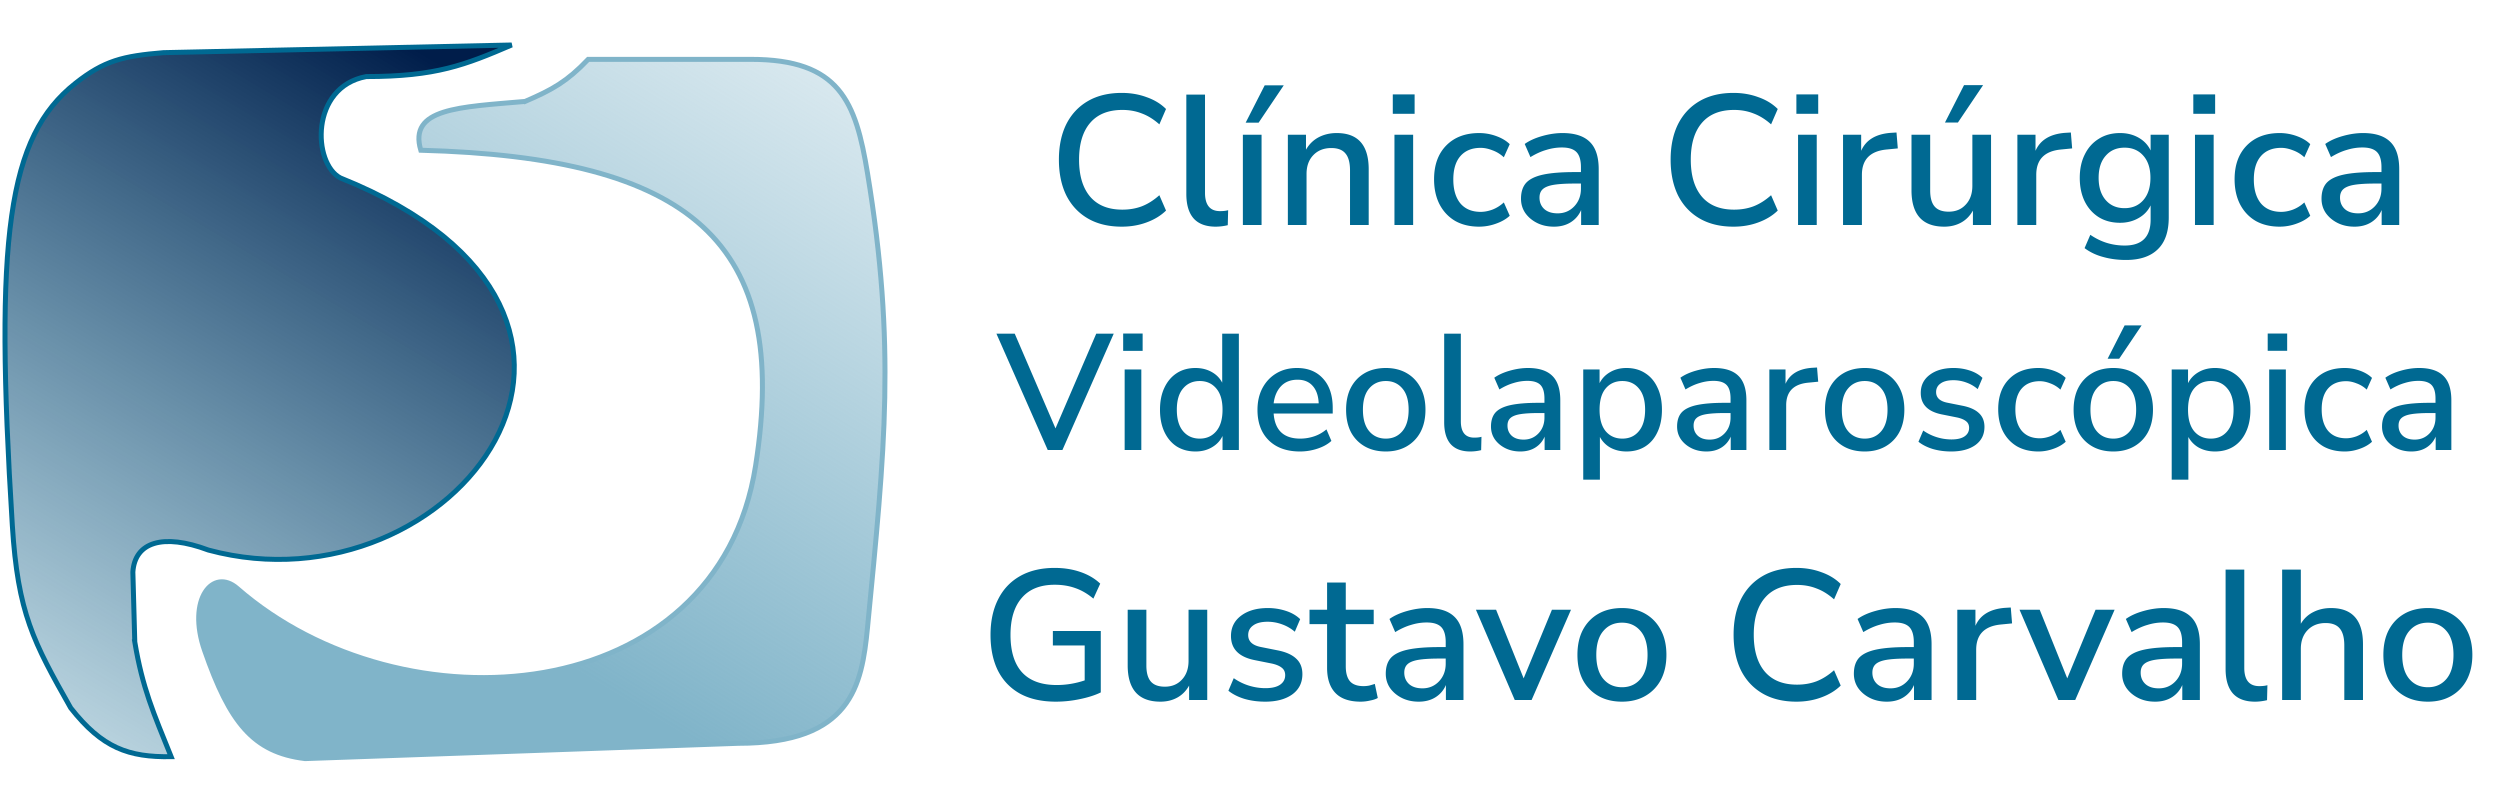 <svg xmlns="http://www.w3.org/2000/svg" width="500" height="161" fill="none" viewBox="0 0 500 161">
  <path fill="#006992" d="M224.361 45.333c-2.64 0-4.897-.543-6.771-1.628-1.875-1.085-3.318-2.627-4.329-4.625-.987-2.023-1.48-4.403-1.48-7.141 0-2.738.493-5.106 1.48-7.104 1.011-1.998 2.454-3.54 4.329-4.625 1.874-1.085 4.131-1.628 6.771-1.628 1.776 0 3.428.284 4.958.851 1.554.543 2.849 1.332 3.885 2.368l-1.332 3.071c-1.135-1.011-2.307-1.739-3.515-2.183-1.184-.469-2.479-.703-3.885-.703-2.812 0-4.958.863-6.438 2.59-1.48 1.727-2.22 4.181-2.22 7.363 0 3.182.74 5.649 2.22 7.4 1.48 1.727 3.626 2.59 6.438 2.59 1.406 0 2.701-.222 3.885-.666 1.208-.469 2.38-1.209 3.515-2.22l1.332 3.071c-1.036 1.011-2.331 1.8-3.885 2.368-1.53.567-3.182.851-4.958.851Zm18.788 0c-1.974 0-3.454-.555-4.44-1.665-.962-1.11-1.443-2.738-1.443-4.884V18.915h3.737v19.647c0 2.442.999 3.663 2.997 3.663.296 0 .567-.012.814-.037a4.73 4.73 0 0 0 .814-.148l-.074 2.997a10.51 10.51 0 0 1-2.405.296Zm5.426-.333V26.944h3.737V45h-3.737Zm.555-20.461 3.811-7.474h3.811l-5.032 7.474h-2.59ZM257.572 45V26.944h3.626v2.997c.617-1.085 1.456-1.912 2.516-2.479 1.086-.567 2.294-.851 3.626-.851 4.268 0 6.401 2.417 6.401 7.252V45h-3.737V34.085c0-1.554-.308-2.689-.925-3.404-.592-.715-1.529-1.073-2.812-1.073-1.504 0-2.713.481-3.626 1.443-.888.937-1.332 2.183-1.332 3.737V45h-3.737Zm20.986-22.237v-3.885h4.366v3.885h-4.366ZM278.891 45V26.944h3.737V45h-3.737Zm16.952.333c-1.85 0-3.454-.382-4.81-1.147-1.332-.79-2.368-1.887-3.108-3.293-.74-1.43-1.11-3.108-1.11-5.032 0-2.861.814-5.118 2.442-6.771 1.628-1.653 3.823-2.479 6.586-2.479a9.98 9.98 0 0 1 3.367.592c1.11.395 2.022.937 2.738 1.628l-1.184 2.627a6.569 6.569 0 0 0-2.294-1.406c-.814-.32-1.591-.481-2.331-.481-1.752 0-3.108.555-4.07 1.665-.938 1.085-1.406 2.64-1.406 4.662 0 2.023.468 3.614 1.406 4.773.962 1.135 2.318 1.702 4.07 1.702.74 0 1.517-.148 2.331-.444a7.066 7.066 0 0 0 2.294-1.443l1.184 2.664c-.716.666-1.641 1.196-2.775 1.591a9.883 9.883 0 0 1-3.33.592Zm14.944 0c-1.258 0-2.381-.247-3.367-.74-.987-.493-1.776-1.16-2.368-1.998-.568-.839-.851-1.788-.851-2.849 0-1.332.333-2.38.999-3.145.69-.765 1.813-1.32 3.367-1.665 1.578-.345 3.7-.518 6.364-.518h1.258v-.962c0-1.406-.296-2.417-.888-3.034-.592-.617-1.567-.925-2.923-.925-1.036 0-2.072.16-3.108.481-1.036.296-2.097.777-3.182 1.443l-1.147-2.627c.937-.666 2.109-1.196 3.515-1.591 1.406-.395 2.75-.592 4.033-.592 2.466 0 4.292.592 5.476 1.776 1.184 1.16 1.776 2.985 1.776 5.476V45h-3.515v-2.997a5.28 5.28 0 0 1-2.072 2.442c-.938.592-2.06.888-3.367.888Zm.74-2.664c1.332 0 2.442-.469 3.33-1.406.888-.937 1.332-2.121 1.332-3.552v-.999h-1.221c-1.801 0-3.219.086-4.255.259-1.012.173-1.739.469-2.183.888-.42.395-.629.95-.629 1.665 0 .937.32 1.702.962 2.294.641.567 1.529.851 2.664.851Zm35.179 2.664c-2.639 0-4.896-.543-6.771-1.628-1.874-1.085-3.317-2.627-4.329-4.625-.986-2.023-1.48-4.403-1.48-7.141 0-2.738.494-5.106 1.48-7.104 1.012-1.998 2.455-3.54 4.329-4.625 1.875-1.085 4.132-1.628 6.771-1.628 1.776 0 3.429.284 4.958.851 1.554.543 2.849 1.332 3.885 2.368l-1.332 3.071c-1.134-1.011-2.306-1.739-3.515-2.183-1.184-.469-2.479-.703-3.885-.703-2.812 0-4.958.863-6.438 2.59-1.48 1.727-2.22 4.181-2.22 7.363 0 3.182.74 5.649 2.22 7.4 1.48 1.727 3.626 2.59 6.438 2.59 1.406 0 2.701-.222 3.885-.666 1.209-.469 2.381-1.209 3.515-2.22l1.332 3.071c-1.036 1.011-2.331 1.8-3.885 2.368-1.529.567-3.182.851-4.958.851Zm12.572-22.57v-3.885h4.366v3.885h-4.366ZM359.611 45V26.944h3.737V45h-3.737Zm8.997 0V26.944h3.626v3.219c.938-2.146 2.886-3.342 5.846-3.589l1.221-.074.259 3.182-2.257.222c-3.28.32-4.921 2.01-4.921 5.069V45h-3.774Zm20.241.333c-4.366 0-6.549-2.43-6.549-7.289v-11.1h3.737v11.137c0 1.455.296 2.528.888 3.219.592.69 1.53 1.036 2.812 1.036 1.406 0 2.541-.469 3.404-1.406.888-.937 1.332-2.195 1.332-3.774V26.944h3.737V45h-3.626v-2.886c-.592 1.06-1.381 1.862-2.368 2.405-.986.543-2.109.814-3.367.814Zm.148-20.831 3.811-7.474h3.811l-5.032 7.474h-2.59ZM403.477 45V26.944h3.626v3.219c.937-2.146 2.886-3.342 5.846-3.589l1.221-.074.259 3.182-2.257.222c-3.281.32-4.921 2.01-4.921 5.069V45h-3.774Zm21.726 6.993c-1.628 0-3.145-.197-4.551-.592-1.406-.37-2.651-.962-3.737-1.776l1.147-2.664c1.086.74 2.196 1.283 3.33 1.628 1.135.345 2.319.518 3.552.518 3.454 0 5.18-1.727 5.18-5.18v-2.849c-.518 1.085-1.332 1.936-2.442 2.553-1.085.617-2.306.925-3.663.925-1.628 0-3.046-.37-4.255-1.11-1.208-.765-2.146-1.813-2.812-3.145-.666-1.357-.999-2.935-.999-4.736 0-1.776.333-3.33.999-4.662.666-1.357 1.604-2.405 2.812-3.145 1.209-.765 2.627-1.147 4.255-1.147 1.382 0 2.615.308 3.7.925 1.086.617 1.887 1.468 2.405 2.553v-3.145h3.626v16.539c0 2.837-.727 4.958-2.183 6.364-1.455 1.43-3.576 2.146-6.364 2.146Zm-.296-10.36c1.579 0 2.837-.543 3.774-1.628.938-1.085 1.406-2.565 1.406-4.44 0-1.875-.468-3.342-1.406-4.403-.937-1.085-2.195-1.628-3.774-1.628-1.578 0-2.836.543-3.774 1.628-.937 1.06-1.406 2.528-1.406 4.403 0 1.875.469 3.355 1.406 4.44.938 1.085 2.196 1.628 3.774 1.628Zm13.755-18.87v-3.885h4.366v3.885h-4.366ZM438.995 45V26.944h3.737V45h-3.737Zm16.952.333c-1.85 0-3.453-.382-4.81-1.147-1.332-.79-2.368-1.887-3.108-3.293-.74-1.43-1.11-3.108-1.11-5.032 0-2.861.814-5.118 2.442-6.771 1.628-1.653 3.824-2.479 6.586-2.479 1.135 0 2.257.197 3.367.592 1.11.395 2.023.937 2.738 1.628l-1.184 2.627a6.55 6.55 0 0 0-2.294-1.406c-.814-.32-1.591-.481-2.331-.481-1.751 0-3.108.555-4.07 1.665-.937 1.085-1.406 2.64-1.406 4.662 0 2.023.469 3.614 1.406 4.773.962 1.135 2.319 1.702 4.07 1.702.74 0 1.517-.148 2.331-.444a7.045 7.045 0 0 0 2.294-1.443l1.184 2.664c-.715.666-1.64 1.196-2.775 1.591a9.883 9.883 0 0 1-3.33.592Zm14.944 0c-1.258 0-2.38-.247-3.367-.74-.986-.493-1.776-1.16-2.368-1.998-.567-.839-.851-1.788-.851-2.849 0-1.332.333-2.38.999-3.145.691-.765 1.813-1.32 3.367-1.665 1.579-.345 3.7-.518 6.364-.518h1.258v-.962c0-1.406-.296-2.417-.888-3.034-.592-.617-1.566-.925-2.923-.925-1.036 0-2.072.16-3.108.481-1.036.296-2.096.777-3.182 1.443l-1.147-2.627c.938-.666 2.109-1.196 3.515-1.591 1.406-.395 2.751-.592 4.033-.592 2.467 0 4.292.592 5.476 1.776 1.184 1.16 1.776 2.985 1.776 5.476V45h-3.515v-2.997a5.274 5.274 0 0 1-2.072 2.442c-.937.592-2.059.888-3.367.888Zm.74-2.664c1.332 0 2.442-.469 3.33-1.406.888-.937 1.332-2.121 1.332-3.552v-.999h-1.221c-1.8 0-3.219.086-4.255.259-1.011.173-1.739.469-2.183.888-.419.395-.629.95-.629 1.665 0 .937.321 1.702.962 2.294.642.567 1.53.851 2.664.851ZM209.547 90l-10.263-23.265h3.663l8.151 18.942 8.151-18.942h3.498L212.484 90h-2.937Zm15.087-19.833v-3.465h3.894v3.465h-3.894ZM224.931 90V73.896h3.333V90h-3.333Zm14.163.297c-1.408 0-2.651-.33-3.729-.99-1.056-.682-1.881-1.65-2.475-2.904-.594-1.254-.891-2.739-.891-4.455 0-1.716.297-3.19.891-4.422.594-1.254 1.419-2.222 2.475-2.904 1.056-.682 2.299-1.023 3.729-1.023 1.21 0 2.288.264 3.234.792.946.528 1.65 1.243 2.112 2.145v-9.801h3.333V90h-3.267v-2.805c-.462.968-1.177 1.727-2.145 2.277-.946.55-2.035.825-3.267.825Zm.858-2.574c1.364 0 2.464-.495 3.3-1.485.836-.99 1.254-2.42 1.254-4.29s-.418-3.289-1.254-4.257c-.836-.99-1.936-1.485-3.3-1.485-1.386 0-2.497.495-3.333 1.485-.836.968-1.254 2.387-1.254 4.257 0 1.87.418 3.3 1.254 4.29.836.99 1.947 1.485 3.333 1.485Zm20.058 2.574c-2.64 0-4.719-.737-6.237-2.211-1.518-1.496-2.277-3.531-2.277-6.105 0-1.65.33-3.102.99-4.356.682-1.276 1.617-2.266 2.805-2.97 1.188-.704 2.552-1.056 4.092-1.056 2.222 0 3.971.715 5.247 2.145 1.276 1.408 1.914 3.355 1.914 5.841v1.122H254.73c.242 3.344 2.013 5.016 5.313 5.016.924 0 1.826-.143 2.706-.429.902-.286 1.749-.759 2.541-1.419l.99 2.31c-.726.66-1.661 1.177-2.805 1.551a11.088 11.088 0 0 1-3.465.561Zm-.495-14.355c-1.386 0-2.486.429-3.3 1.287-.814.858-1.309 2.002-1.485 3.432h9.009c-.066-1.496-.462-2.651-1.188-3.465-.726-.836-1.738-1.254-3.036-1.254Zm17.658 14.355c-1.628 0-3.036-.341-4.224-1.023a7.11 7.11 0 0 1-2.772-2.871c-.638-1.254-.957-2.739-.957-4.455 0-1.716.319-3.19.957-4.422.66-1.254 1.584-2.222 2.772-2.904 1.188-.682 2.596-1.023 4.224-1.023 1.584 0 2.97.341 4.158 1.023 1.188.682 2.112 1.65 2.772 2.904.66 1.232.99 2.706.99 4.422 0 1.716-.33 3.201-.99 4.455a7.11 7.11 0 0 1-2.772 2.871c-1.188.682-2.574 1.023-4.158 1.023Zm0-2.574c1.364 0 2.464-.495 3.3-1.485.836-.99 1.254-2.42 1.254-4.29s-.418-3.289-1.254-4.257c-.836-.99-1.936-1.485-3.3-1.485-1.386 0-2.497.495-3.333 1.485-.836.968-1.254 2.387-1.254 4.257 0 1.87.418 3.3 1.254 4.29.836.99 1.947 1.485 3.333 1.485Zm16.911 2.574c-1.76 0-3.08-.495-3.96-1.485-.858-.99-1.287-2.442-1.287-4.356V66.735h3.333v17.523c0 2.178.891 3.267 2.673 3.267.264 0 .506-.011.726-.033a4.2 4.2 0 0 0 .726-.132l-.066 2.673a9.367 9.367 0 0 1-2.145.264Zm9.988 0c-1.122 0-2.123-.22-3.003-.66-.88-.44-1.584-1.034-2.112-1.782-.506-.748-.759-1.595-.759-2.541 0-1.188.297-2.123.891-2.805.616-.682 1.617-1.177 3.003-1.485 1.408-.308 3.3-.462 5.676-.462h1.122v-.858c0-1.254-.264-2.156-.792-2.706-.528-.55-1.397-.825-2.607-.825-.924 0-1.848.143-2.772.429-.924.264-1.87.693-2.838 1.287l-1.023-2.343c.836-.594 1.881-1.067 3.135-1.419 1.254-.352 2.453-.528 3.597-.528 2.2 0 3.828.528 4.884 1.584 1.056 1.034 1.584 2.662 1.584 4.884V90h-3.135v-2.673a4.707 4.707 0 0 1-1.848 2.178c-.836.528-1.837.792-3.003.792Zm.66-2.376c1.188 0 2.178-.418 2.97-1.254.792-.836 1.188-1.892 1.188-3.168v-.891h-1.089c-1.606 0-2.871.077-3.795.231-.902.154-1.551.418-1.947.792-.374.352-.561.847-.561 1.485 0 .836.286 1.518.858 2.046.572.506 1.364.759 2.376.759Zm11.916 8.019V73.896h3.267v2.739c.462-.924 1.166-1.661 2.112-2.211.946-.55 2.035-.825 3.267-.825 1.43 0 2.673.341 3.729 1.023 1.078.682 1.903 1.65 2.475 2.904.594 1.232.891 2.706.891 4.422 0 1.716-.297 3.201-.891 4.455-.572 1.254-1.397 2.222-2.475 2.904-1.056.66-2.299.99-3.729.99-1.188 0-2.255-.253-3.201-.759a5.352 5.352 0 0 1-2.112-2.145v8.547h-3.333Zm7.821-8.217c1.386 0 2.486-.495 3.3-1.485.836-.99 1.254-2.42 1.254-4.29s-.418-3.289-1.254-4.257c-.814-.99-1.914-1.485-3.3-1.485s-2.497.495-3.333 1.485c-.814.968-1.221 2.387-1.221 4.257 0 1.87.407 3.3 1.221 4.29.836.99 1.947 1.485 3.333 1.485Zm16.824 2.574c-1.122 0-2.123-.22-3.003-.66-.88-.44-1.584-1.034-2.112-1.782-.506-.748-.759-1.595-.759-2.541 0-1.188.297-2.123.891-2.805.616-.682 1.617-1.177 3.003-1.485 1.408-.308 3.3-.462 5.676-.462h1.122v-.858c0-1.254-.264-2.156-.792-2.706-.528-.55-1.397-.825-2.607-.825-.924 0-1.848.143-2.772.429-.924.264-1.87.693-2.838 1.287l-1.023-2.343c.836-.594 1.881-1.067 3.135-1.419 1.254-.352 2.453-.528 3.597-.528 2.2 0 3.828.528 4.884 1.584 1.056 1.034 1.584 2.662 1.584 4.884V90h-3.135v-2.673a4.707 4.707 0 0 1-1.848 2.178c-.836.528-1.837.792-3.003.792Zm.66-2.376c1.188 0 2.178-.418 2.97-1.254.792-.836 1.188-1.892 1.188-3.168v-.891h-1.089c-1.606 0-2.871.077-3.795.231-.902.154-1.551.418-1.947.792-.374.352-.561.847-.561 1.485 0 .836.286 1.518.858 2.046.572.506 1.364.759 2.376.759ZM353.87 90V73.896h3.234v2.871c.836-1.914 2.574-2.981 5.214-3.201l1.089-.066.231 2.838-2.013.198c-2.926.286-4.389 1.793-4.389 4.521V90h-3.366Zm19.081.297c-1.628 0-3.036-.341-4.224-1.023a7.11 7.11 0 0 1-2.772-2.871c-.638-1.254-.957-2.739-.957-4.455 0-1.716.319-3.19.957-4.422.66-1.254 1.584-2.222 2.772-2.904 1.188-.682 2.596-1.023 4.224-1.023 1.584 0 2.97.341 4.158 1.023 1.188.682 2.112 1.65 2.772 2.904.66 1.232.99 2.706.99 4.422 0 1.716-.33 3.201-.99 4.455a7.11 7.11 0 0 1-2.772 2.871c-1.188.682-2.574 1.023-4.158 1.023Zm0-2.574c1.364 0 2.464-.495 3.3-1.485.836-.99 1.254-2.42 1.254-4.29s-.418-3.289-1.254-4.257c-.836-.99-1.936-1.485-3.3-1.485-1.386 0-2.497.495-3.333 1.485-.836.968-1.254 2.387-1.254 4.257 0 1.87.418 3.3 1.254 4.29.836.99 1.947 1.485 3.333 1.485Zm17.306 2.574c-1.32 0-2.552-.165-3.696-.495-1.144-.352-2.101-.836-2.871-1.452l.957-2.244a9.773 9.773 0 0 0 2.673 1.32 9.95 9.95 0 0 0 2.97.462c1.166 0 2.046-.209 2.64-.627.594-.418.891-.979.891-1.683 0-.572-.198-1.012-.594-1.32-.396-.33-.99-.583-1.782-.759l-3.135-.627c-2.772-.572-4.158-2.002-4.158-4.29 0-1.518.605-2.728 1.815-3.63 1.21-.902 2.794-1.353 4.752-1.353 1.122 0 2.189.165 3.201.495 1.034.33 1.892.825 2.574 1.485l-.957 2.244a7.107 7.107 0 0 0-2.277-1.32 7.486 7.486 0 0 0-2.541-.462c-1.144 0-2.013.22-2.607.66-.594.418-.891.99-.891 1.716 0 1.1.726 1.804 2.178 2.112l3.135.627c1.43.286 2.508.77 3.234 1.452.748.682 1.122 1.606 1.122 2.772 0 1.54-.605 2.75-1.815 3.63-1.21.858-2.816 1.287-4.818 1.287Zm17.436 0c-1.65 0-3.08-.341-4.29-1.023-1.188-.704-2.112-1.683-2.772-2.937-.66-1.276-.99-2.772-.99-4.488 0-2.552.726-4.565 2.178-6.039 1.452-1.474 3.41-2.211 5.874-2.211 1.012 0 2.013.176 3.003.528.99.352 1.804.836 2.442 1.452l-1.056 2.343a5.85 5.85 0 0 0-2.046-1.254c-.726-.286-1.419-.429-2.079-.429-1.562 0-2.772.495-3.63 1.485-.836.968-1.254 2.354-1.254 4.158 0 1.804.418 3.223 1.254 4.257.858 1.012 2.068 1.518 3.63 1.518.66 0 1.353-.132 2.079-.396a6.292 6.292 0 0 0 2.046-1.287l1.056 2.376c-.638.594-1.463 1.067-2.475 1.419-.99.352-1.98.528-2.97.528Zm14.983 0c-1.628 0-3.036-.341-4.224-1.023a7.11 7.11 0 0 1-2.772-2.871c-.638-1.254-.957-2.739-.957-4.455 0-1.716.319-3.19.957-4.422.66-1.254 1.584-2.222 2.772-2.904 1.188-.682 2.596-1.023 4.224-1.023 1.584 0 2.97.341 4.158 1.023 1.188.682 2.112 1.65 2.772 2.904.66 1.232.99 2.706.99 4.422 0 1.716-.33 3.201-.99 4.455a7.11 7.11 0 0 1-2.772 2.871c-1.188.682-2.574 1.023-4.158 1.023Zm0-2.574c1.364 0 2.464-.495 3.3-1.485.836-.99 1.254-2.42 1.254-4.29s-.418-3.289-1.254-4.257c-.836-.99-1.936-1.485-3.3-1.485-1.386 0-2.497.495-3.333 1.485-.836.968-1.254 2.387-1.254 4.257 0 1.87.418 3.3 1.254 4.29.836.99 1.947 1.485 3.333 1.485Zm-1.155-15.972 3.399-6.666h3.399l-4.488 6.666h-2.31ZM434.34 95.94V73.896h3.267v2.739c.462-.924 1.166-1.661 2.112-2.211.946-.55 2.035-.825 3.267-.825 1.43 0 2.673.341 3.729 1.023 1.078.682 1.903 1.65 2.475 2.904.594 1.232.891 2.706.891 4.422 0 1.716-.297 3.201-.891 4.455-.572 1.254-1.397 2.222-2.475 2.904-1.056.66-2.299.99-3.729.99-1.188 0-2.255-.253-3.201-.759a5.352 5.352 0 0 1-2.112-2.145v8.547h-3.333Zm7.821-8.217c1.386 0 2.486-.495 3.3-1.485.836-.99 1.254-2.42 1.254-4.29s-.418-3.289-1.254-4.257c-.814-.99-1.914-1.485-3.3-1.485s-2.497.495-3.333 1.485c-.814.968-1.221 2.387-1.221 4.257 0 1.87.407 3.3 1.221 4.29.836.99 1.947 1.485 3.333 1.485Zm11.379-17.556v-3.465h3.894v3.465h-3.894ZM453.837 90V73.896h3.333V90h-3.333Zm15.119.297c-1.65 0-3.08-.341-4.29-1.023-1.188-.704-2.112-1.683-2.772-2.937-.66-1.276-.99-2.772-.99-4.488 0-2.552.726-4.565 2.178-6.039 1.452-1.474 3.41-2.211 5.874-2.211 1.012 0 2.013.176 3.003.528.99.352 1.804.836 2.442 1.452l-1.056 2.343a5.85 5.85 0 0 0-2.046-1.254c-.726-.286-1.419-.429-2.079-.429-1.562 0-2.772.495-3.63 1.485-.836.968-1.254 2.354-1.254 4.158 0 1.804.418 3.223 1.254 4.257.858 1.012 2.068 1.518 3.63 1.518.66 0 1.353-.132 2.079-.396a6.292 6.292 0 0 0 2.046-1.287l1.056 2.376c-.638.594-1.463 1.067-2.475 1.419-.99.352-1.98.528-2.97.528Zm13.328 0c-1.122 0-2.123-.22-3.003-.66-.88-.44-1.584-1.034-2.112-1.782-.506-.748-.759-1.595-.759-2.541 0-1.188.297-2.123.891-2.805.616-.682 1.617-1.177 3.003-1.485 1.408-.308 3.3-.462 5.676-.462h1.122v-.858c0-1.254-.264-2.156-.792-2.706-.528-.55-1.397-.825-2.607-.825-.924 0-1.848.143-2.772.429-.924.264-1.87.693-2.838 1.287l-1.023-2.343c.836-.594 1.881-1.067 3.135-1.419 1.254-.352 2.453-.528 3.597-.528 2.2 0 3.828.528 4.884 1.584 1.056 1.034 1.584 2.662 1.584 4.884V90h-3.135v-2.673a4.707 4.707 0 0 1-1.848 2.178c-.836.528-1.837.792-3.003.792Zm.66-2.376c1.188 0 2.178-.418 2.97-1.254.792-.836 1.188-1.892 1.188-3.168v-.891h-1.089c-1.606 0-2.871.077-3.795.231-.902.154-1.551.418-1.947.792-.374.352-.561.847-.561 1.485 0 .836.286 1.518.858 2.046.572.506 1.364.759 2.376.759Zm-271.742 52.412c-2.836 0-5.229-.53-7.178-1.591-1.948-1.085-3.428-2.627-4.44-4.625-.986-1.998-1.48-4.378-1.48-7.141 0-2.738.506-5.106 1.517-7.104 1.012-2.023 2.479-3.577 4.403-4.662 1.924-1.085 4.231-1.628 6.919-1.628 1.85 0 3.565.271 5.143.814 1.579.543 2.899 1.32 3.959 2.331l-1.369 2.997c-1.184-.987-2.392-1.69-3.626-2.109-1.233-.444-2.602-.666-4.107-.666-2.886 0-5.081.876-6.586 2.627-1.504 1.727-2.257 4.193-2.257 7.4 0 3.281.765 5.772 2.294 7.474 1.554 1.702 3.873 2.553 6.956 2.553 1.875 0 3.737-.308 5.587-.925v-6.993h-6.364v-2.886h9.583v12.284c-1.11.543-2.491.987-4.144 1.332a23.156 23.156 0 0 1-4.81.518Zm20.885 0c-4.366 0-6.549-2.43-6.549-7.289v-11.1h3.737v11.137c0 1.455.296 2.528.888 3.219.592.691 1.529 1.036 2.812 1.036 1.406 0 2.541-.469 3.404-1.406.888-.937 1.332-2.195 1.332-3.774v-10.212h3.737V140h-3.626v-2.886c-.592 1.061-1.381 1.862-2.368 2.405-.987.543-2.109.814-3.367.814Zm20.954 0c-1.48 0-2.861-.185-4.144-.555-1.282-.395-2.355-.937-3.219-1.628l1.073-2.516a10.967 10.967 0 0 0 2.997 1.48c1.11.345 2.22.518 3.33.518 1.308 0 2.294-.234 2.96-.703.666-.469.999-1.098.999-1.887 0-.641-.222-1.135-.666-1.48-.444-.37-1.11-.654-1.998-.851l-3.515-.703c-3.108-.641-4.662-2.245-4.662-4.81 0-1.702.679-3.059 2.035-4.07 1.357-1.011 3.133-1.517 5.328-1.517a11.5 11.5 0 0 1 3.589.555c1.16.37 2.122.925 2.886 1.665l-1.073 2.516a7.968 7.968 0 0 0-2.553-1.48 8.399 8.399 0 0 0-2.849-.518c-1.282 0-2.257.247-2.923.74-.666.469-.999 1.11-.999 1.924 0 1.233.814 2.023 2.442 2.368l3.515.703c1.604.321 2.812.863 3.626 1.628.839.765 1.258 1.801 1.258 3.108 0 1.727-.678 3.083-2.035 4.07-1.356.962-3.157 1.443-5.402 1.443Zm19.111 0c-2.27 0-3.959-.58-5.069-1.739-1.11-1.159-1.665-2.837-1.665-5.032v-8.732h-3.515v-2.886h3.515v-5.439h3.737v5.439h5.587v2.886h-5.587v8.436c0 1.307.271 2.294.814 2.96.567.666 1.48.999 2.738.999a5.84 5.84 0 0 0 1.147-.111c.37-.099.74-.21 1.11-.333l.592 2.812c-.37.222-.888.395-1.554.518a8.229 8.229 0 0 1-1.85.222Zm11.589 0c-1.258 0-2.38-.247-3.367-.74-.986-.493-1.776-1.159-2.368-1.998-.567-.839-.851-1.788-.851-2.849 0-1.332.333-2.38.999-3.145.691-.765 1.813-1.32 3.367-1.665 1.579-.345 3.7-.518 6.364-.518h1.258v-.962c0-1.406-.296-2.417-.888-3.034-.592-.617-1.566-.925-2.923-.925-1.036 0-2.072.16-3.108.481-1.036.296-2.096.777-3.182 1.443l-1.147-2.627c.938-.666 2.109-1.196 3.515-1.591 1.406-.395 2.751-.592 4.033-.592 2.467 0 4.292.592 5.476 1.776 1.184 1.159 1.776 2.985 1.776 5.476V140h-3.515v-2.997a5.274 5.274 0 0 1-2.072 2.442c-.937.592-2.059.888-3.367.888Zm.74-2.664c1.332 0 2.442-.469 3.33-1.406.888-.937 1.332-2.121 1.332-3.552v-.999h-1.221c-1.8 0-3.219.086-4.255.259-1.011.173-1.739.469-2.183.888-.419.395-.629.95-.629 1.665 0 .937.321 1.702.962 2.294.642.567 1.53.851 2.664.851ZM302.953 140l-7.77-18.056h4.033l5.513 13.727 5.661-13.727h3.811L306.32 140h-3.367Zm21.45.333c-1.825 0-3.404-.382-4.736-1.147a7.977 7.977 0 0 1-3.108-3.219c-.715-1.406-1.073-3.071-1.073-4.995s.358-3.577 1.073-4.958c.74-1.406 1.776-2.491 3.108-3.256 1.332-.765 2.911-1.147 4.736-1.147 1.776 0 3.33.382 4.662 1.147 1.332.765 2.368 1.85 3.108 3.256.74 1.381 1.11 3.034 1.11 4.958 0 1.924-.37 3.589-1.11 4.995a7.977 7.977 0 0 1-3.108 3.219c-1.332.765-2.886 1.147-4.662 1.147Zm0-2.886c1.529 0 2.763-.555 3.7-1.665.937-1.11 1.406-2.713 1.406-4.81 0-2.097-.469-3.688-1.406-4.773-.937-1.11-2.171-1.665-3.7-1.665-1.554 0-2.8.555-3.737 1.665-.937 1.085-1.406 2.676-1.406 4.773 0 2.097.469 3.7 1.406 4.81.937 1.11 2.183 1.665 3.737 1.665Zm34.896 2.886c-2.64 0-4.897-.543-6.771-1.628-1.875-1.085-3.318-2.627-4.329-4.625-.987-2.023-1.48-4.403-1.48-7.141 0-2.738.493-5.106 1.48-7.104 1.011-1.998 2.454-3.54 4.329-4.625 1.874-1.085 4.131-1.628 6.771-1.628 1.776 0 3.428.284 4.958.851 1.554.543 2.849 1.332 3.885 2.368l-1.332 3.071c-1.135-1.011-2.307-1.739-3.515-2.183-1.184-.469-2.479-.703-3.885-.703-2.812 0-4.958.863-6.438 2.59-1.48 1.727-2.22 4.181-2.22 7.363 0 3.182.74 5.649 2.22 7.4 1.48 1.727 3.626 2.59 6.438 2.59 1.406 0 2.701-.222 3.885-.666 1.208-.469 2.38-1.209 3.515-2.22l1.332 3.071c-1.036 1.011-2.331 1.801-3.885 2.368-1.53.567-3.182.851-4.958.851Zm18.062 0c-1.258 0-2.38-.247-3.367-.74-.986-.493-1.776-1.159-2.368-1.998-.567-.839-.851-1.788-.851-2.849 0-1.332.333-2.38.999-3.145.691-.765 1.813-1.32 3.367-1.665 1.579-.345 3.7-.518 6.364-.518h1.258v-.962c0-1.406-.296-2.417-.888-3.034-.592-.617-1.566-.925-2.923-.925-1.036 0-2.072.16-3.108.481-1.036.296-2.096.777-3.182 1.443l-1.147-2.627c.938-.666 2.109-1.196 3.515-1.591 1.406-.395 2.751-.592 4.033-.592 2.467 0 4.292.592 5.476 1.776 1.184 1.159 1.776 2.985 1.776 5.476V140H382.8v-2.997a5.274 5.274 0 0 1-2.072 2.442c-.937.592-2.059.888-3.367.888Zm.74-2.664c1.332 0 2.442-.469 3.33-1.406.888-.937 1.332-2.121 1.332-3.552v-.999h-1.221c-1.8 0-3.219.086-4.255.259-1.011.173-1.739.469-2.183.888-.419.395-.629.95-.629 1.665 0 .937.321 1.702.962 2.294.642.567 1.53.851 2.664.851ZM391.462 140v-18.056h3.626v3.219c.938-2.146 2.886-3.342 5.846-3.589l1.221-.074.259 3.182-2.257.222c-3.28.321-4.921 2.01-4.921 5.069V140h-3.774Zm20.214 0-7.77-18.056h4.033l5.513 13.727 5.661-13.727h3.811L415.043 140h-3.367Zm19.343.333c-1.258 0-2.381-.247-3.367-.74-.987-.493-1.776-1.159-2.368-1.998-.568-.839-.851-1.788-.851-2.849 0-1.332.333-2.38.999-3.145.69-.765 1.813-1.32 3.367-1.665 1.578-.345 3.7-.518 6.364-.518h1.258v-.962c0-1.406-.296-2.417-.888-3.034-.592-.617-1.567-.925-2.923-.925-1.036 0-2.072.16-3.108.481-1.036.296-2.097.777-3.182 1.443l-1.147-2.627c.937-.666 2.109-1.196 3.515-1.591 1.406-.395 2.75-.592 4.033-.592 2.466 0 4.292.592 5.476 1.776 1.184 1.159 1.776 2.985 1.776 5.476V140h-3.515v-2.997a5.28 5.28 0 0 1-2.072 2.442c-.938.592-2.06.888-3.367.888Zm.74-2.664c1.332 0 2.442-.469 3.33-1.406.888-.937 1.332-2.121 1.332-3.552v-.999H435.2c-1.801 0-3.219.086-4.255.259-1.012.173-1.739.469-2.183.888-.42.395-.629.95-.629 1.665 0 .937.32 1.702.962 2.294.641.567 1.529.851 2.664.851Zm19.244 2.664c-1.974 0-3.454-.555-4.44-1.665-.962-1.11-1.443-2.738-1.443-4.884v-19.869h3.737v19.647c0 2.442.999 3.663 2.997 3.663.296 0 .567-.012.814-.037a4.76 4.76 0 0 0 .814-.148l-.074 2.997c-.839.197-1.641.296-2.405.296Zm5.426-.333v-26.085h3.737v10.841c.617-1.036 1.443-1.813 2.479-2.331 1.061-.543 2.245-.814 3.552-.814 4.268 0 6.401 2.417 6.401 7.252V140h-3.737v-10.915c0-1.554-.308-2.689-.925-3.404-.592-.715-1.529-1.073-2.812-1.073-1.504 0-2.713.481-3.626 1.443-.888.937-1.332 2.183-1.332 3.737V140h-3.737Zm29.163.333c-1.826 0-3.404-.382-4.736-1.147a7.977 7.977 0 0 1-3.108-3.219c-.716-1.406-1.073-3.071-1.073-4.995s.357-3.577 1.073-4.958c.74-1.406 1.776-2.491 3.108-3.256 1.332-.765 2.91-1.147 4.736-1.147 1.776 0 3.33.382 4.662 1.147 1.332.765 2.368 1.85 3.108 3.256.74 1.381 1.11 3.034 1.11 4.958 0 1.924-.37 3.589-1.11 4.995a7.977 7.977 0 0 1-3.108 3.219c-1.332.765-2.886 1.147-4.662 1.147Zm0-2.886c1.529 0 2.762-.555 3.7-1.665.937-1.11 1.406-2.713 1.406-4.81 0-2.097-.469-3.688-1.406-4.773-.938-1.11-2.171-1.665-3.7-1.665-1.554 0-2.8.555-3.737 1.665-.938 1.085-1.406 2.676-1.406 4.773 0 2.097.468 3.7 1.406 4.81.937 1.11 2.183 1.665 3.737 1.665Z"/>
  <path fill="url(#a)" stroke="#006992" d="M26.955 128.38c1.538 9.227 3.693 14.095 7.27 22.957-8.494.133-13.775-1.722-20.088-9.757-7.461-13.2-10.572-18.94-11.67-36.494-3.618-57.808-.957-77.712 12.627-88.433 5.739-4.53 9.441-5.44 17.6-6.122L102.332 9c-9.3 3.987-15.113 6.313-29.08 6.313-11.287 2.105-10.713 17.41-5.165 20.28 68.682 27.549 22.575 87.621-26.4 74.421-9.184-3.444-14.732-1.531-15.115 4.4l.383 13.966Z"/>
  <path fill="url(#b)" stroke="#80B4C9" d="M105.011 20.288c5.47-2.354 8.37-3.964 12.627-8.418h32.523c17.792 0 20.98 8.418 23.34 22.766 5.699 34.649 3.504 54.87 0 90.874-1.135 11.67-3.252 23.149-25.827 23.149l-86.665 3.061c-10.423-1.262-15.095-7.27-20.088-21.619-3.595-10.33 1.722-16.61 6.505-12.435 33.097 28.888 96.041 24.106 103.692-24.488 7.078-44.959-13.027-61.656-66.96-63.133-2.487-8.418 7.652-8.61 20.853-9.758Z"/>
  <defs>
    <linearGradient id="a" x1="88.622" x2="-26.932" y1="-14.34" y2="179.843" gradientUnits="userSpaceOnUse">
      <stop offset=".104" stop-color="#001D4A"/>
      <stop offset=".893" stop-color="#006992" stop-opacity=".15"/>
    </linearGradient>
    <linearGradient id="b" x1="184.47" x2="65.664" y1="-36.724" y2="158.99" gradientUnits="userSpaceOnUse">
      <stop offset=".176" stop-color="#80B4C9" stop-opacity=".23"/>
      <stop offset=".795" stop-color="#80B4C9"/>
    </linearGradient>
  </defs>
</svg>
